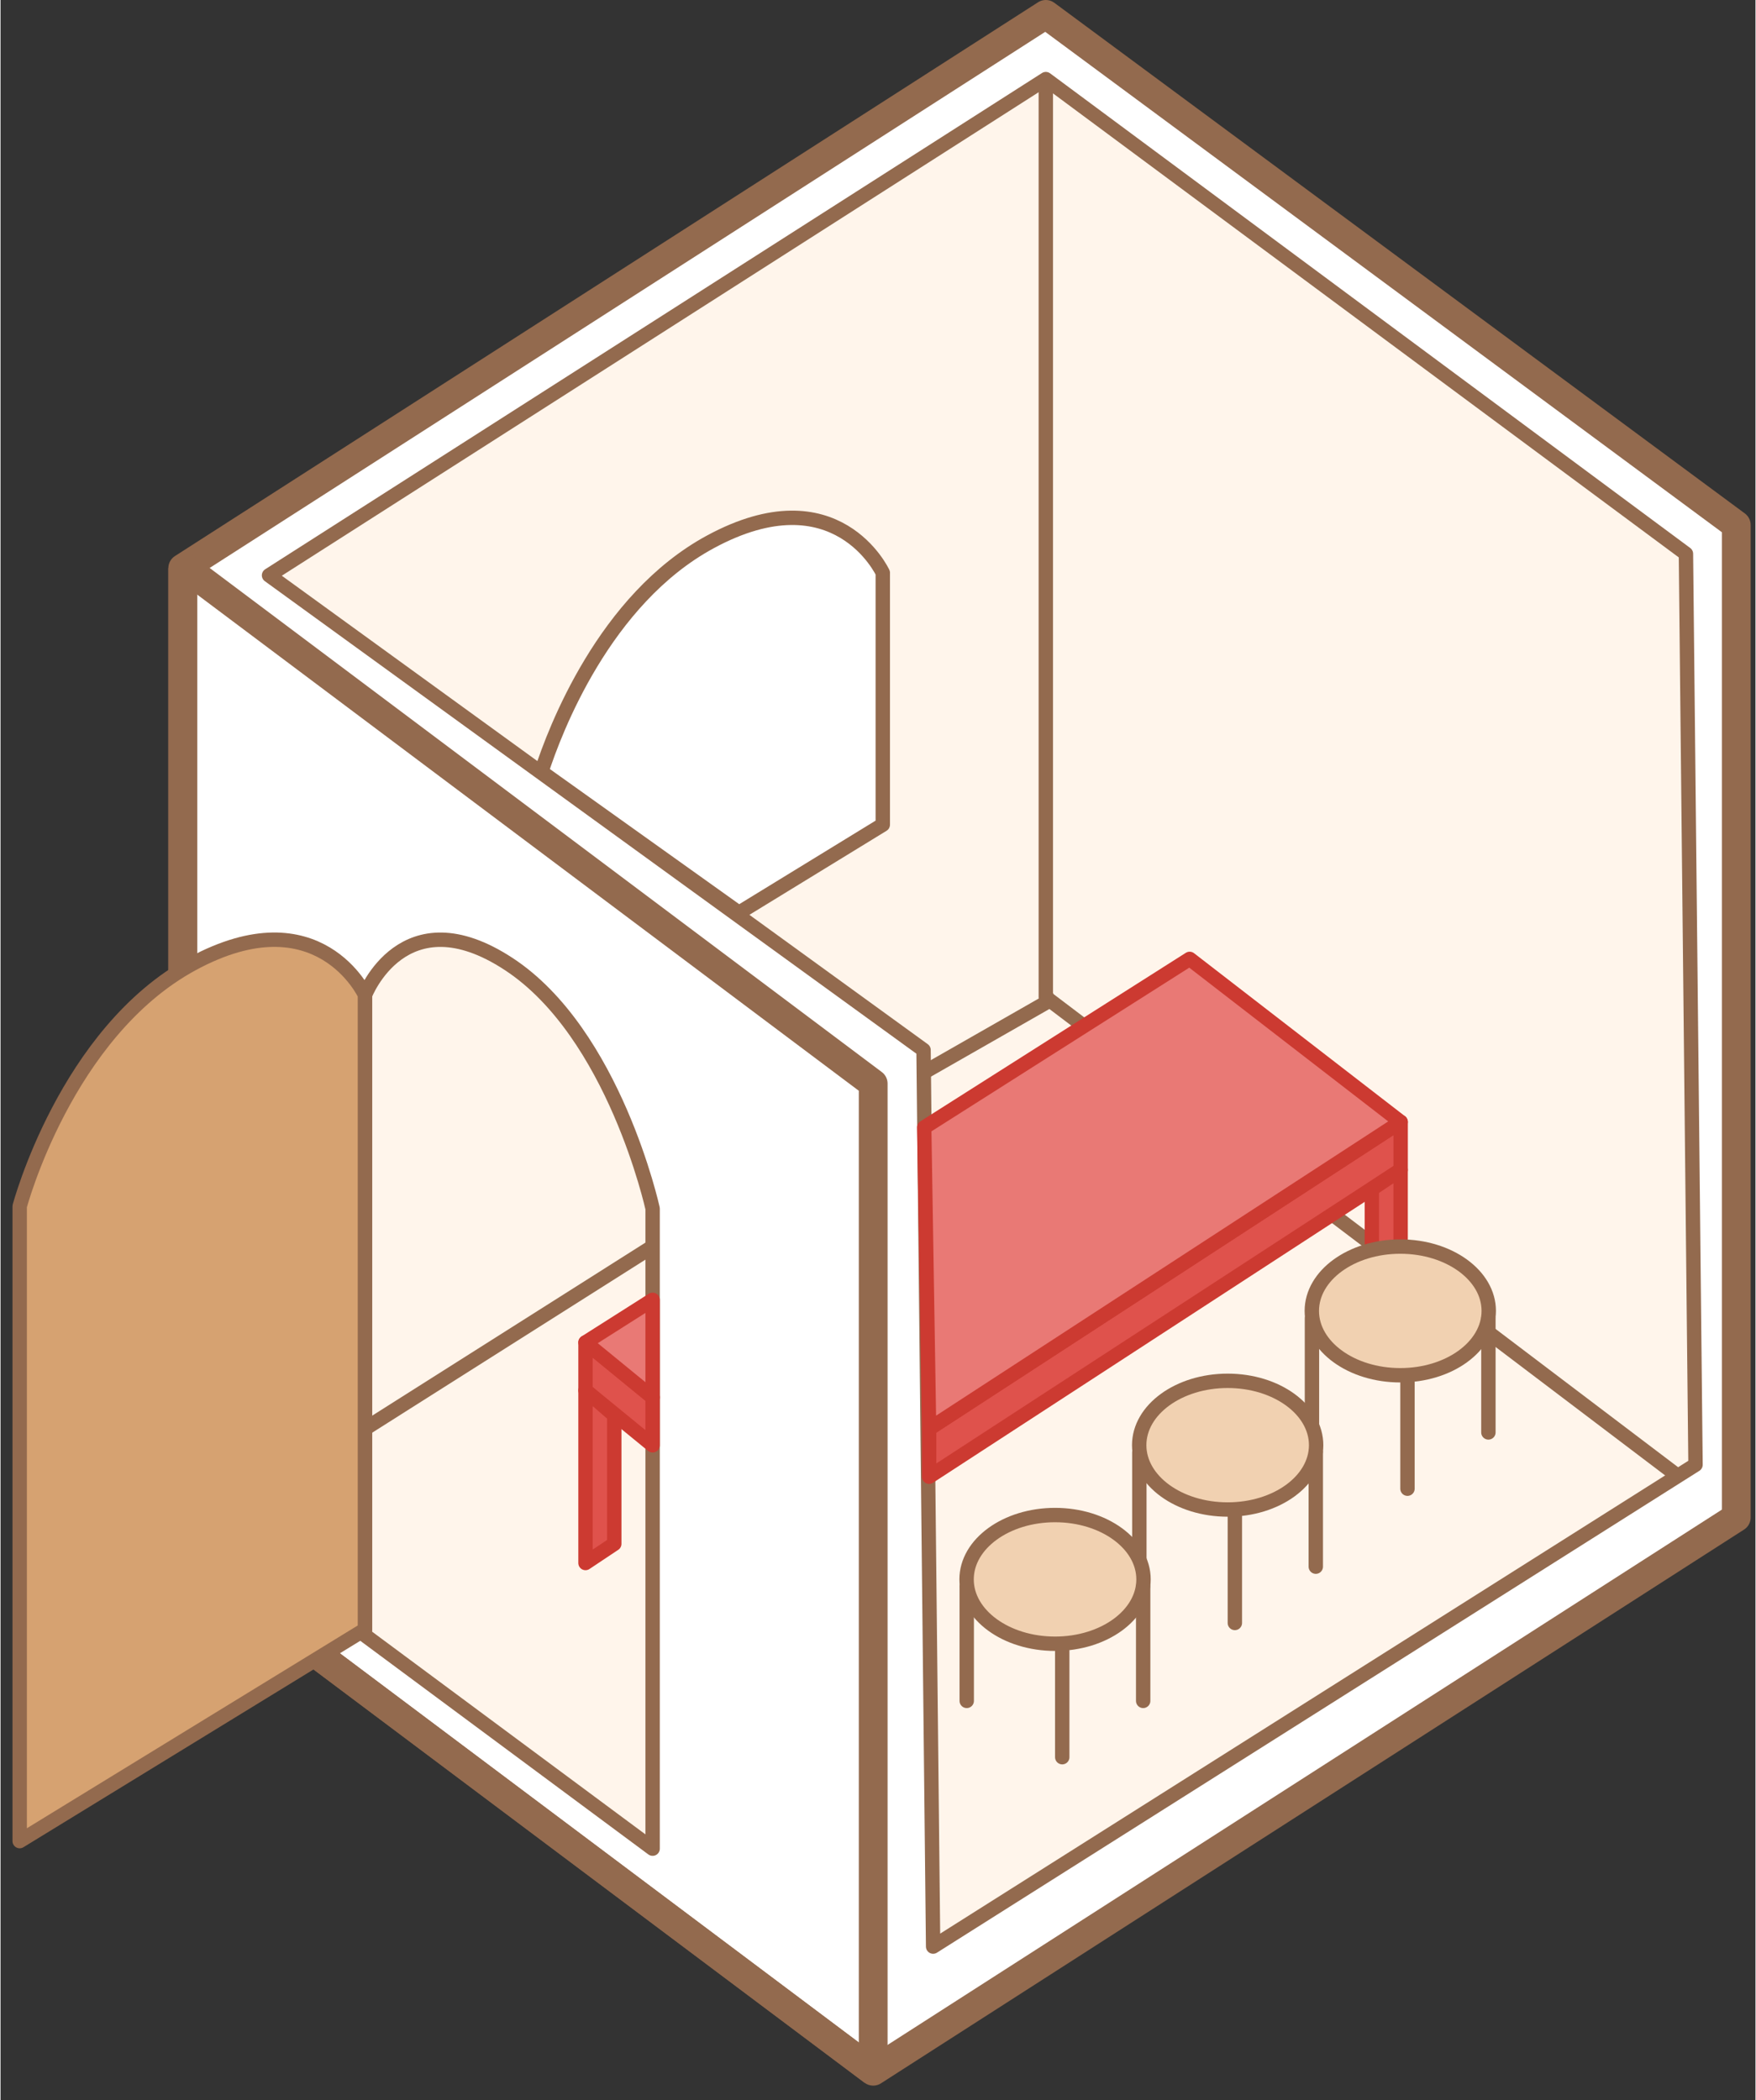 <svg width="1em" height="1.196em" class="w-full h-full z-0" viewBox="0 0 61 73"
    fill="none" xmlns="http://www.w3.org/2000/svg">
    <rect x="0" y="0" width="61" height="73" fill="#333333" stroke="none"/>
    <path d="m36.333.5 24 17.75v34.5l-30 19.25-24-18V19.75l30-19.25Z" fill="#fff"
        stroke="#936A4E" stroke-linejoin="round"></path>
    <path
        d="M12.666 34.596v22.25l10 7.417v-22.25s-1.333-6.094-5-8.5c-3.666-2.406-5 1.083-5 1.083Z"
        fill="#FFF5EB" stroke="#936A4E" stroke-width=".5" stroke-linejoin="round"></path>
    <path d="m21.333 28.5 15-9.5" stroke="#936A4E" stroke-width=".5" stroke-linejoin="round">
    </path>
    <path d="M6.333 19.75V54l24 18" stroke="#936A4E" stroke-linejoin="round"></path>
    <path d="M32.083 36.5 9.333 20l27-17.25 22.25 16.5.333 31.667-26.5 16.75-.333-31.167Z"
        fill="#FFF5EB" stroke="#936A4E" stroke-width=".5" stroke-linejoin="round"></path>
    <path
        d="M30.666 19.914v8.753l-5 3.064L18.8 26.83c.463-1.432 2.184-5.993 5.867-7.99 4.4-2.387 6 1.074 6 1.074Z"
        fill="#fff" stroke="#936A4E" stroke-width=".5" stroke-linejoin="round"></path>
    <path d="m32 37.333 4.667-2.666m-24.001 15 10-6.334M36.333 2.75v31.917l22 16.666"
        stroke="#936A4E" stroke-width=".5" stroke-linejoin="round"></path>
    <path
        d="M20.333 48.333v-1.666l2.333 1.909v1.666l-2.333-1.909ZM48.667 39v1.667l-16.39 10.666v-1.666L48.666 39Z"
        fill="#DF524C" stroke="#CC3A31" stroke-width=".5" stroke-linejoin="round"></path>
    <path d="M12.666 34.58v22.065L.666 64V41.935s1.6-6.043 6-8.43c4.4-2.386 6 1.075 6 1.075Z"
        fill="#D6A271" stroke="#936A4E" stroke-width=".5" stroke-linejoin="round"></path>
    <path d="m48.666 39-7.333-5.667-9.227 5.859.17 10.475L48.666 39Z" fill="#E97975"
        stroke="#CC3A31" stroke-width=".5" stroke-linejoin="round"></path>
    <path d="M30.333 71.667v-34l-24-18" stroke="#936A4E" stroke-linejoin="round"></path>
    <path d="m22.666 45.185-2.333 1.481 2.333 1.91v-3.391Z" fill="#E97975" stroke="#CC3A31"
        stroke-width=".5" stroke-linejoin="round"></path>
    <path d="M48.666 47v-6.333l-1 .666v6.334l1-.667Zm-28.333 7.333v-6l1 .866v4.468l-1 .666Z"
        fill="#DF524C" stroke="#CC3A31" stroke-width=".5" stroke-linejoin="round"></path>
    <ellipse cx="48.654" cy="45.57" rx="3.075" ry="2.237" fill="#F1D1B1"
        stroke="#936A4E" stroke-width=".5" stroke-linejoin="round"></ellipse>
    <path stroke="#936A4E" stroke-width=".5" stroke-linecap="round" stroke-linejoin="round"
        d="M51.717 45.821v3.973m-6.133-3.973v3.973m3.32-1.737v3.693"></path>
    <ellipse cx="42.654" cy="50.237" rx="3.075" ry="2.237" fill="#F1D1B1"
        stroke="#936A4E" stroke-width=".5" stroke-linejoin="round"></ellipse>
    <path stroke="#936A4E" stroke-width=".5" stroke-linecap="round" stroke-linejoin="round"
        d="M45.717 50.487v3.973m-6.133-3.973v3.973m3.32-1.737v3.694"></path>
    <ellipse cx="36.654" cy="54.903" rx="3.075" ry="2.237" fill="#F1D1B1"
        stroke="#936A4E" stroke-width=".5" stroke-linejoin="round"></ellipse>
    <path stroke="#936A4E" stroke-width=".5" stroke-linecap="round" stroke-linejoin="round"
        d="M39.717 55.153v3.973m-6.133-3.973v3.973m3.32-1.736v3.693"></path>
</svg>